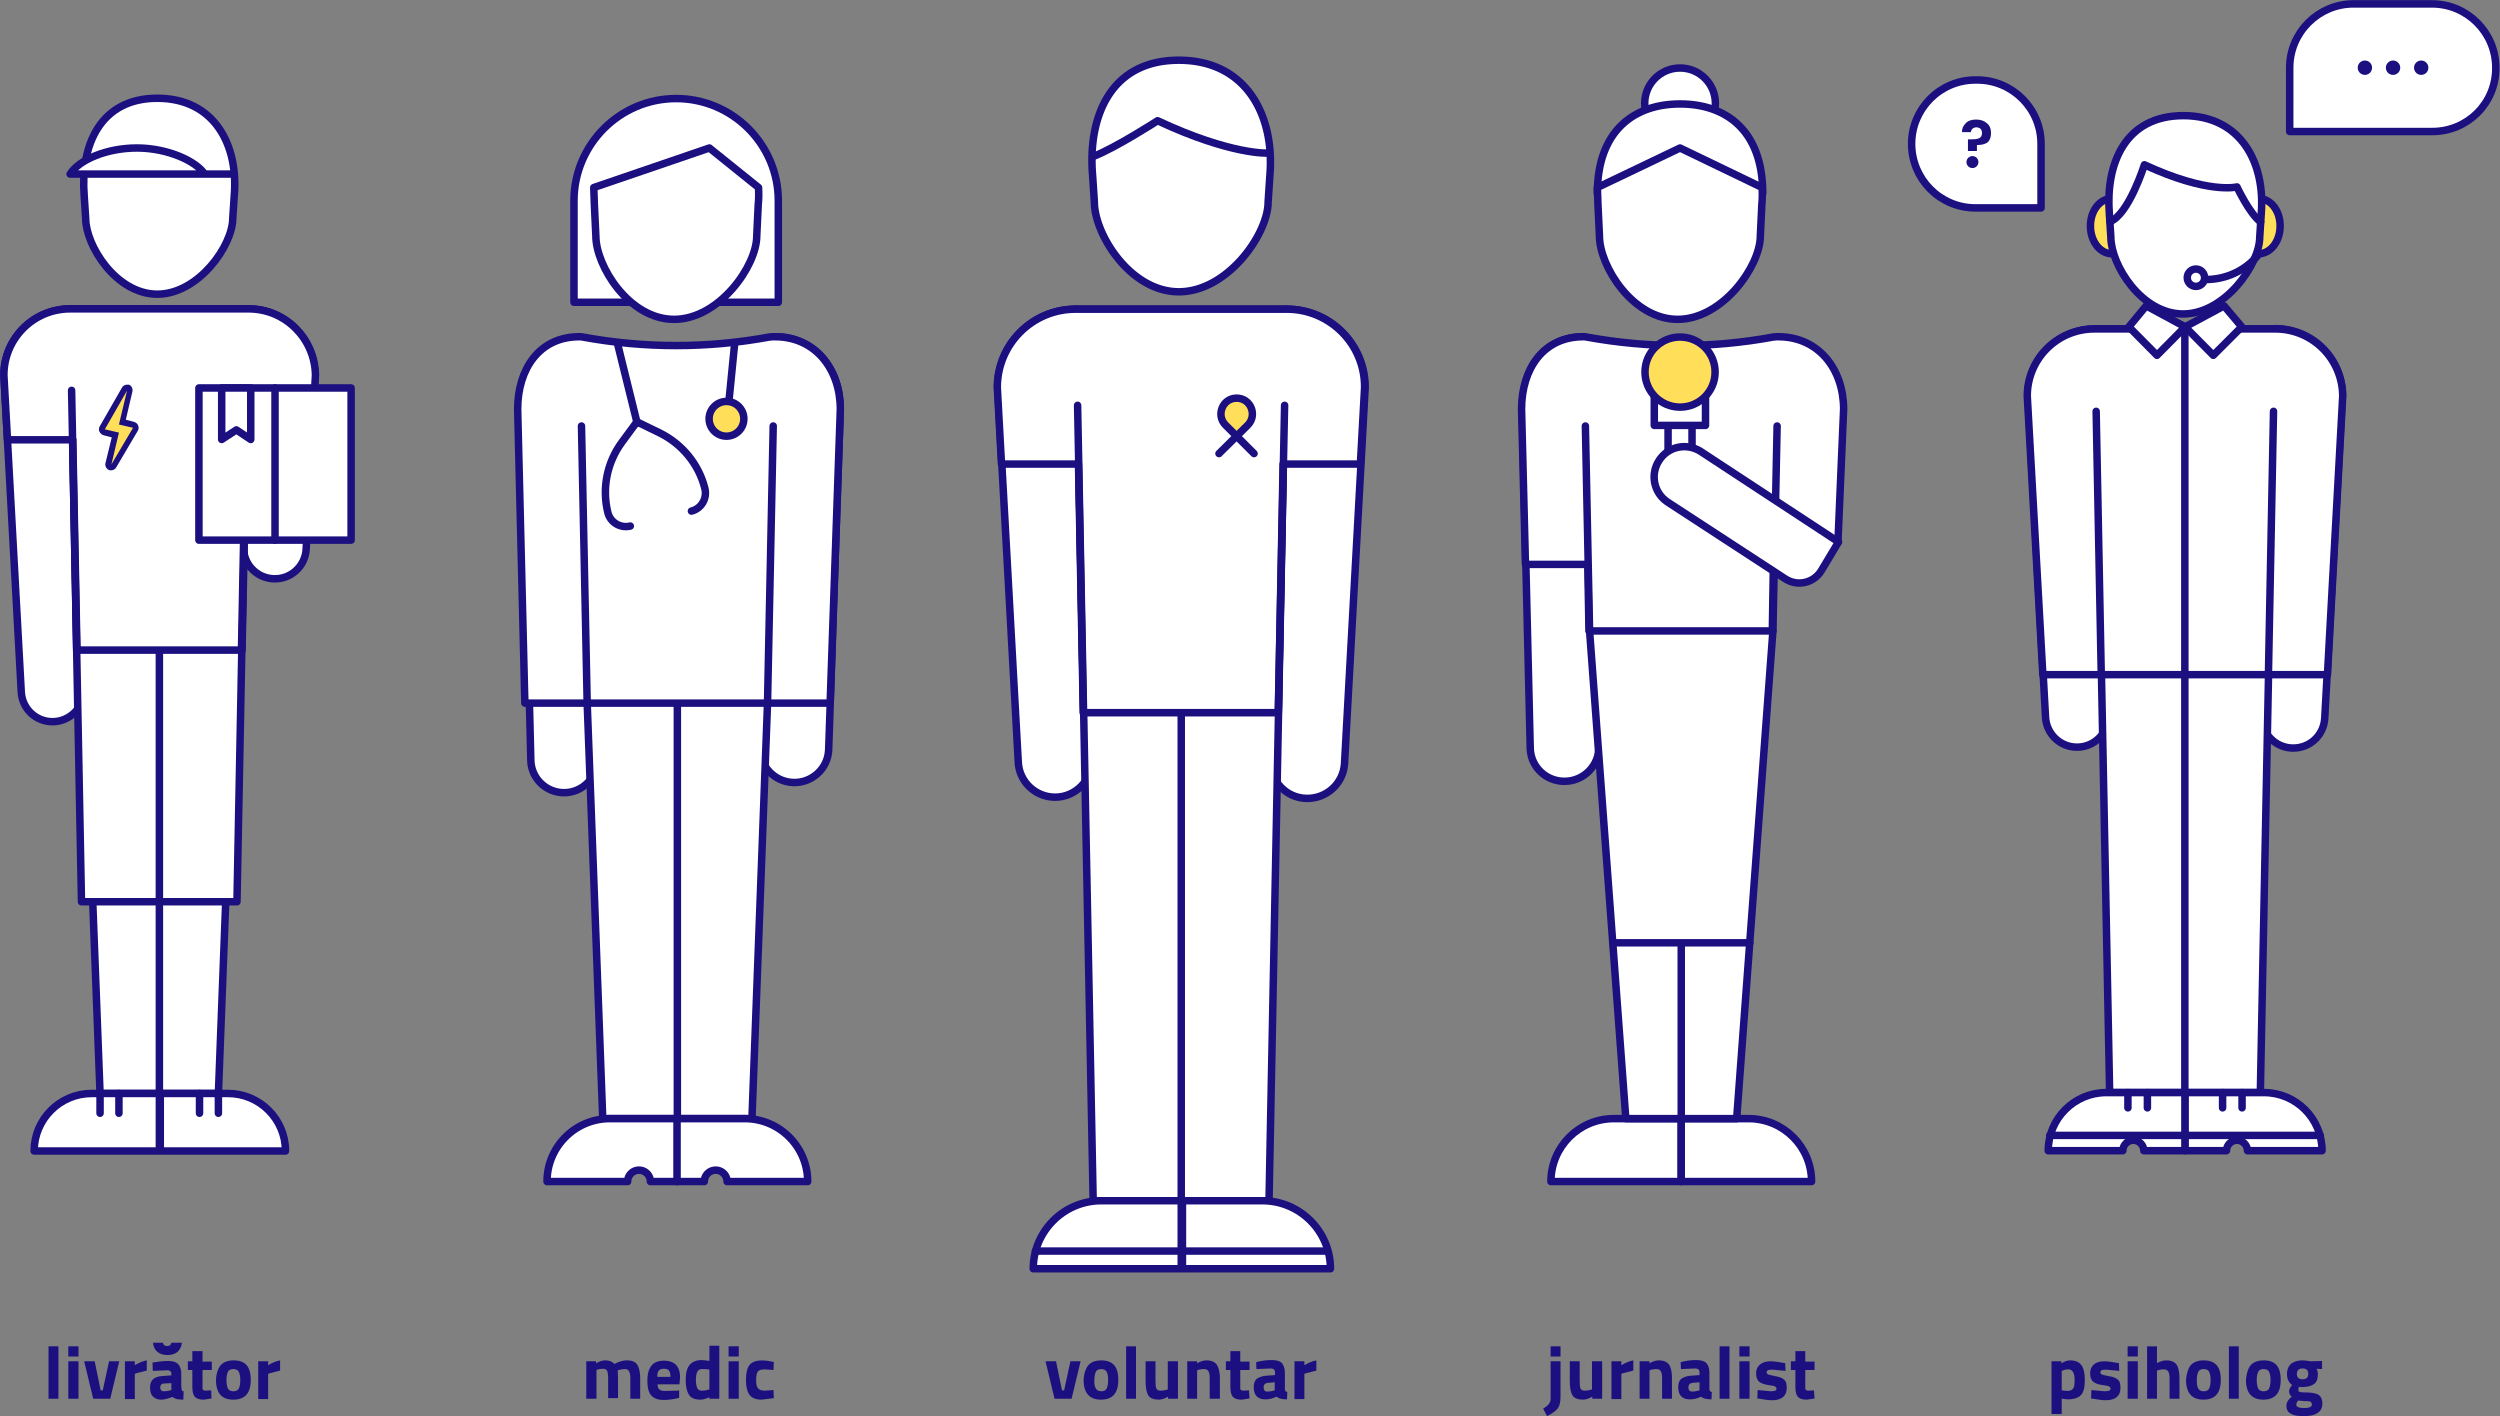 <svg xmlns="http://www.w3.org/2000/svg" xmlns:xlink="http://www.w3.org/1999/xlink" viewBox="0 0 834.5 472.7"><rect x="0" y="0" width="834.5" height="472.7" fill="#808080" stroke="none"/><style><![CDATA[.F{stroke-linecap:round}.G{fill:#fff}.H{fill:none}.I{stroke-miterlimit:10}.J{stroke:#1c1080}.K{stroke-width:2.5}.L{stroke-linejoin:round}.M{fill:#ffde59}.N{fill:#1c1080}]]></style><g class="G I J K L"><path d="M52.5 98.2c13.7 0 25.2-16.2 25.2-25.4l.5-7.6c1.4-16.6-6.5-32.4-25.7-32.4S26.8 48.7 28.1 65.3l.5 7.6c0 9.1 10.2 25.3 23.9 25.3zm-35 142.7h0c-5.5 0-10.1-4.3-10.4-9.9L1.3 125.2c0-12.2 9.9-22.1 22.1-22.1h0l4.6 127c.2 5.9-4.6 10.8-10.5 10.8z"/><path d="M91.4 193.2h0c5.7.2 10.5-4.2 10.8-9.9l2.9-58.1c0-12.2-9.9-22.1-22.1-22.1h0l-1.7 79.3c-.2 5.8 4.3 10.6 10.1 10.8zM72.9 365H33.4l-10-261.9h59.5z"/><path d="M79.1 301H27.2l-3.8-197.9h59.5z"/></g><path d="M53.2 365V217.1" class="F H I J K L"/><path d="M53.2 384.2H11.4c0-10.6 8.6-19.2 19.2-19.2h22.6v19.2zm.3 0h41.8c0-10.6-8.6-19.2-19.2-19.2H53.5v19.2zM83 103.1h0-59.6c-12.2 0-22.1 9.9-22.1 22.1l1.2 21.6h21.8l1.4 70.2h55.1l1.4-70.2h21.9l1.2-21.6c-.2-12.2-10.1-22.1-22.3-22.1z" class="G I J K L"/><path d="M25.6 217.1l-1.7-86.8m56.7 86.8l1.7-86.8" class="F H I J K L"/><path d="M77.8,58.1H23.4c3-4.8,12.3-8.7,22.3-8.7c10.3,0,19.8,4.4,22.6,8.7" class="F G I J K L"/><path d="M37.2 155.9c-.1 0-.3 0-.4-.1-.5-.2-.7-.7-.6-1.2l2.3-9.6-3.7-.9c-.3-.1-.6-.3-.7-.6s-.1-.6.1-.9l7.4-12.9c.2-.3.5-.5.9-.5.1 0 .2 0 .4.1.5.2.7.7.6 1.2L41 140.9l3.7.9c.3.1.6.3.7.6s.1.6-.1.9l-7.2 12.2c-.2.3-.5.4-.9.4z" class="M"/><path d="M42.4 130.4l-2.7 11.3 4.7 1.1-7.2 12.2 2.5-10.6-4.7-1.1 7.4-12.9m0-2c-.7 0-1.4.4-1.7 1l-7.4 12.9c-.3.5-.4 1.2-.1 1.8s.8 1 1.4 1.2l2.7.7-2.1 8.6c-.2 1 .3 1.9 1.2 2.3.2.1.5.1.7.1.7 0 1.4-.4 1.7-1l7.2-12.2c.3-.5.4-1.2.1-1.8-.2-.6-.8-1-1.4-1.2l-2.7-.7 2.2-9.4c.2-1-.3-2-1.2-2.3h-.6zm0 4h0z" class="N"/><g class="J K L"><g class="I"><path d="M66.4 129.5h50.8v50.8H66.4z" class="G"/><path d="M91.8 129.5v50.8" class="F H"/><path d="M83.7 146.7l-4.8-3.2-4.9 3.2v-17.2h9.7z" class="G"/><path d="M33.4 365v6.6m6.3-6.6v6.6m26.9-6.6v6.6m6.3-6.6v6.6" class="F H"/><g class="G"><path d="M188.3 264.6h0c-5.9 0-10.8-4.6-11.1-10.5l-2.7-110.2c0-13 7-23.5 20-23.5h0l4.9 132.7c.2 6.3-4.9 11.5-11.1 11.5zm76.5-3.4h0c6.2.2 11.5-4.6 11.8-10.8l3.9-113.8c0-13.4-8.4-24.2-21.8-24.2h0l-5 137c-.2 6.3 4.8 11.6 11.1 11.8z"/><path d="M256.2 234.7L251 373.4h-49.8L196 234.7" class="F"/><path d="M259.8 100.9h-68.2V67c0-18.8 15.3-34.1 34.1-34.1h0c18.8 0 34.1 15.3 34.1 34.1v33.9z"/><path d="M236.8 49.4l-38.6 13.2.2 5.7.5 10.5c0 10 11.1 27.8 26.1 27.8s27.6-17.8 27.6-27.8l.5-10.5c.2-1.9.2-3.8.1-5.7l-16.4-13.2z"/></g><path d="M226.1 373.4V234.7" class="F H"/><g class="G"><path d="M256.8 112.5c-20.6 3.8-41.6 3.8-62.3 0-.4-.1-.8-.1-1.1-.1h0c-13.4 0-20.6 10.8-20.6 24.2l2.4 98.1h101.9l3.4-98.1c0-13.4-8.4-24.2-21.8-24.2h0-.8c-.3 0-.6.1-1.1.1z"/><path d="M194.1 142.2l1.9 92.5m60.2 0l1.9-92.5" class="F"/></g><path d="M245.2 115l-1.9 19.1m-30.6 7.2l-6.5-26.3" class="H F"/></g><circle cx="242.5" cy="139.8" r="5.8" class="M"/><g class="I"><path d="M212.6 140.8l-5 6.8c-5 6.8-6.7 15.4-4.7 23.5h0c.8 3.3 4.2 5.3 7.5 4.5h0m2.2-34.8l7.6 3.7c7.5 3.7 13.1 10.5 15.1 18.6h0c.8 3.3-1.2 6.7-4.5 7.5h0" class="F H"/><g class="G"><path d="M226.1 373.4h-22.5c-11.6 0-21 9.4-21 21h26.9a3.8 3.8 0 0 1 7.6 0h9.1v-21z"/><path d="M226.1 373.4h22.5c11.6 0 21 9.4 21 21h0-26.9a3.8 3.8 0 0 0-7.6 0H226v-21zm167.4-276c16.2 0 29.8-19.2 29.8-30l.6-9c1.6-19.6-7.7-38.3-30.4-38.3s-30.4 18.7-28.8 38.3l.6 9c0 10.8 12 30 28.2 30z"/><path d="M365,52.2c7.3-2.8,21.4-11.9,21.4-11.9c24.8,11.6,37,10.8,37,10.8" class="F"/><path d="M352.2 266.1h0c-6.5 0-12-5.1-12.3-11.7L333 129.3c0-14.4 11.7-26.1 26.1-26.1h0l5.4 150.1c.2 7-5.4 12.8-12.3 12.8zm83.8.4h0c6.7.2 12.4-4.9 12.8-11.6l6.9-125.6c0-14.4-11.7-26.1-26.1-26.1h0l-5.4 150.6c-.3 6.8 5 12.5 11.8 12.7z"/><path d="M423.6 400.8h-58.7l-5.8-297.6h70.3z"/></g><path d="M394.3 400.8V237.9" class="F H"/><path d="M394.3 423.5h-49.4c0-12.5 10.2-22.7 22.7-22.7h26.7v22.7zm.4 0h49.4c0-12.5-10.2-22.7-22.7-22.7h-26.7v22.7zm34.8-320.3h0H359c-14.4 0-26.1 11.7-26.1 26.1l1.4 25.6H360l1.6 83h65.1l1.6-83h25.8l1.4-25.6c.1-14.4-11.6-26.1-26-26.1z" class="G"/><path d="M361.7 237.9l-2-102.6m67 102.6l2.1-102.6" class="F H"/></g></g><path d="M412.8 145.6l-3.7-3.7c-3.3-3.3-1-9 3.7-9h0c4.7 0 7 5.7 3.7 9l-3.7 3.7" class="M"/><g class="I J K L"><path d="M418.6 151.4l-9.5-9.5c-3.3-3.3-1-9 3.7-9h0c4.7 0 7 5.7 3.7 9l-9.6 9.5m-61.3 266.2h97.2" class="F H"/><path d="M811.9 43.9h-47.6V22.6c0-11.8 9.6-21.3 21.3-21.3h26.2c11.8 0 21.3 9.6 21.3 21.3h0c.1 11.8-9.4 21.3-21.2 21.3z" class="G"/></g><g class="N"><circle cx="789.4" cy="22.6" r="2.4"/><circle cx="798.8" cy="22.6" r="2.4"/><circle cx="808.2" cy="22.6" r="2.4"/></g><path d="M659.4 69.4h21.9V48c0-11.8-9.6-21.3-21.3-21.3h-.6c-11.8 0-21.3 9.6-21.3 21.3h0c0 11.8 9.5 21.4 21.3 21.4z" class="G I J K L"/><g class="N"><circle cx="658.4" cy="54.1" r="2"/><path d="M664.6 44.4c0-1.4-.4-2.5-1.4-3.3-.9-.8-2.1-1.2-3.6-1.2s-2.7.4-3.5 1.3c-.8.8-1.2 1.7-1.2 2.9h3c0-.5.2-.8.5-1.1s.8-.5 1.3-.5c.6 0 1 .2 1.4.5.3.3.5.8.5 1.4 0 .8-.3 1.4-.9 1.7s-1.4.4-2.6.4h-1.2v3.9h3v-2h.3c1.5 0 2.7-.4 3.4-1 .6-.6 1-1.6 1-3z"/></g><g class="J K L"><g class="I"><path d="M705.3 84.7c-4 .2-7.3-3.7-7.5-8.8s2.8-9.4 6.8-9.6m49 18.4c4 .2 7.3-3.7 7.5-8.8s-2.8-9.4-6.8-9.6" class="F M"/><g class="G"><path d="M728.7 104.8c13.9 0 25.6-16.5 25.6-25.7l.5-7.7c1.4-16.8-6.6-32.8-26-32.8s-26 16-24.7 32.8l.5 7.7c0 9.3 10.2 25.7 24.1 25.7z"/><path d="M704.3,74c6.3-2.4,11.5-19,11.5-19c21.3,9.9,30.9,7.4,30.9,7.4s4.1,8.8,7.9,11.7" class="F"/><path d="M693.3 249.4h0c-5.6 0-10.2-4.4-10.5-10l-5.9-107.2c0-12.4 10-22.4 22.4-22.4h0l4.6 128.6c.1 6-4.6 11-10.6 11zm71.8.3h0c5.8.2 10.6-4.2 10.9-10l5.9-107.6c0-12.4-10-22.4-22.4-22.4h0l-4.6 129c-.2 5.9 4.4 10.8 10.2 11z"/><path d="M754.5 364.7h-50.3l-5-254.9h60.3z"/></g><path d="M729.3 364.7V225.2" class="F H"/><path d="M759.5 109.8h0-60.4c-12.4 0-22.4 10-22.4 22.4l5.2 93h95l5.1-93c-.1-12.4-10.1-22.4-22.5-22.4z" class="G"/><path d="M729.3 225.2V109.8" class="F H"/><g class="G"><path d="M729.4 109.1l-9.4 9.5-9.4-9.5 5.8-7z"/><path d="M748.3 109.1l-9.5 9.5-9.4-9.5 13-7z"/></g><path d="M701.4 225.2l-1.7-87.9m57.5 87.9l1.7-87.9" class="F H"/><g class="G"><path d="M729.3 364.7h-26.2c-10.7 0-19.4 8.7-19.4 19.4h24.9c0-1.9 1.6-3.5 3.5-3.5s3.5 1.6 3.5 3.5h13.8v-19.4z"/><path d="M729.5 364.7h26.2c10.7 0 19.4 8.7 19.4 19.4h-24.9c0-1.9-1.6-3.5-3.5-3.5s-3.5 1.6-3.5 3.5h-13.8v-19.4z"/></g><path d="M754.1,84.7c-4.5,5.7-11.1,8.6-17.8,8.6" class="F H"/></g><circle cx="733" cy="92.7" r="2.9" class="G"/><g class="I"><g class="F H"><path d="M684.2 379h90.3m-64.2-14.3v5.1"/><path d="M716.8 364.7v5.1m25.1-5.1v5.1m6.5-5.1v5.1"/></g><g class="G"><path d="M561.2 373.4h-22.5c-11.6 0-21 9.4-21 21h43.5v-21z"/><path d="M561.2 373.4h22.5c11.6 0 21 9.4 21 21h0-43.5v-21zm-39-112.6h0c-6.1 0-11.1-4.7-11.4-10.8l-2.7-113.4c0-13.4 7.2-24.2 20.6-24.2h0l5 136.6c.2 6.5-5 11.8-11.5 11.8z"/><path d="M591.8 210.6l-12.1 162.8h-37l-12.1-162.8" class="F"/></g></g><circle cx="560.8" cy="34.5" r="11.8" class="G"/><g class="I"><path d="M533.2,64.5c0-21,12.4-29.8,27.6-29.8h0c15.3,0,27.6,8.8,27.6,29.8H533.2z" class="G"/><path d="M560.8 49.4l-27.6 13.2.2 5.7.5 10.5c0 10 11.1 27.8 26.1 27.8s27.6-17.8 27.6-27.8l.5-10.5c.2-1.9.2-3.8.1-5.7l-27.4-13.2z" class="G"/><path d="M561.2 373.4v-58" class="F H"/><g class="G"><path d="M591.9 112.5c-20.6 3.8-41.6 3.8-62.3 0-.4-.1-.8-.1-1.1-.1h0c-13.4 0-20.6 10.8-20.6 24.2l1.3 51.8H530l.4 22.2h61.2l.5-31.1 21.4 1.6 1.9-44.5c0-13.4-8.4-24.2-21.8-24.2h0-.6c-.3 0-.6.1-1.1.1z"/><path d="M529.2 142.2l1.4 68.4m61.2 0l1.4-68.4" class="F"/></g><path d="M538.4 314.7h45.7" class="F H"/><g class="G"><path d="M556.8 139.9h8v23.3h-8z"/><path d="M553.8 153.7h0c-3 4.6-1.8 10.7 2.7 13.8l39.4 25.7c4.1 2.7 9.6 1.4 12.1-2.8l5.7-9.5-46-30.2c-4.7-3-10.9-1.7-13.9 3zm-1.6-21.1h17.1v9.4h-17.1z"/></g></g><circle cx="560.8" cy="124.2" r="11.7" class="M"/></g><g class="N"><path d="M16.2,466.9v-17.5h3.3v17.5H16.2z"/><use xlink:href="#B"/><path d="M28.1 454.4h3.5l2 9.7h.7l2.1-9.7h3.4l-3 12.5h-5.7l-3-12.5zm13.6 12.5v-12.5H45v1.3c1.4-.8 2.7-1.4 4-1.6v3.4l-3.5.9-.5.2v8.4h-3.3zm18.9-3.8c0 .5 0 .8.1 1s.3.3.6.3l-.1 2.8c-1 0-1.7-.1-2.2-.2-.4-.1-.9-.3-1.4-.7l-.6.2c-1.2.4-2.2.7-3.2.7-1.2 0-2.1-.4-2.8-1.1s-.9-1.7-.9-3 .4-2.2 1.1-2.8 1.8-.9 3.3-1l2.7-.2v-.6c0-.3-.1-.6-.4-.8s-.5-.3-.9-.3l-4.9.2-.1-2.8.9-.1c1.8-.3 3.2-.4 4.3-.4 1.5 0 2.6.3 3.3 1s1.1 1.8 1.1 3.3v4.5zm-6.2-14.9c.1.7.6 1.1 1.4 1.1s1.3-.4 1.4-1.1h3.5c-.1 1.2-.6 2.2-1.4 3-.8.7-2 1.1-3.4 1.1-1.5 0-2.6-.4-3.4-1.1s-1.3-1.7-1.4-3h3.3zm.2 16.2c.7 0 1.6-.1 2.6-.4v-2.3l-2.3.1c-.9 0-1.4.5-1.4 1.3s.4 1.3 1.1 1.3zm16.1-7.1h-3.1v6.2a.55.55 0 0 0 .3.5c.2.1.4.2.7.2l1.9-.1.1 2.7-2.5.4c-1.5 0-2.5-.3-3.1-1s-.8-1.9-.8-3.7v-5.2h-1.5v-2.9h1.5V451h3.4v3.5h3.1v2.8zm2.9-1.5c.9-1.1 2.4-1.7 4.4-1.7 2.1 0 3.5.6 4.4 1.7s1.3 2.7 1.3 4.8c0 4.4-1.9 6.6-5.8 6.6s-5.8-2.2-5.8-6.6c.1-2 .6-3.6 1.5-4.8zm2.5 7.7c.3.6 1 .9 1.8.9s1.5-.3 1.8-.9.5-1.5.5-2.8-.2-2.2-.5-2.8-1-.9-1.8-.9-1.5.3-1.8.9-.5 1.5-.5 2.8c0 1.2.2 2.2.5 2.8z"/><use xlink:href="#C"/><path d="M199.1 466.9h-3.4v-12.5h3.3v.7c1.1-.7 2.1-1 3-1 1.3 0 2.4.4 3.1 1.2 1.5-.8 2.9-1.2 4.2-1.2 1.7 0 2.8.5 3.4 1.4.6 1 1 2.5 1 4.6v6.8h-3.3v-6.7c0-1.1-.1-1.9-.4-2.4-.2-.5-.7-.8-1.4-.8-.5 0-1.2.1-2 .3l-.4.1.1 2.8v6.5H203v-6.4c0-1.2-.1-2.1-.3-2.6s-.7-.8-1.4-.8a6.28 6.28 0 0 0-1.9.3l-.3.1v9.6zm21-3.1c.4.3 1 .5 1.7.5l4.2-.1.7-.1v2.5c-1.9.5-3.7.7-5.2.7-1.9 0-3.2-.5-4.1-1.5s-1.3-2.6-1.3-4.9c0-4.5 1.8-6.7 5.5-6.7 3.6 0 5.4 1.9 5.4 5.6l-.2 2.3h-7.3c0 .8.2 1.3.6 1.7zm3.7-4.2c0-1-.2-1.7-.5-2.1s-.9-.6-1.7-.6-1.3.2-1.7.6c-.3.4-.5 1.1-.5 2.1h4.4zm16.3-10.2v17.5h-3.3v-.5c-1.2.5-2.2.8-3 .8-1.8 0-3.1-.5-3.8-1.6s-1.1-2.7-1.1-5 .4-3.9 1.3-5c.9-1 2.2-1.6 3.9-1.6.5 0 1.3.1 2.2.2l.5.1v-5.1h3.3zm-3.7 14.5l.4-.1v-6.6c-.9-.2-1.7-.2-2.5-.2-1.4 0-2 1.2-2 3.6 0 1.3.2 2.2.5 2.8s.8.8 1.5.8 1.3-.1 2.1-.3z"/><use xlink:href="#B" x="220.4"/><path d="M254.3 454.1c.9 0 2 .1 3.3.4l.7.1-.1 2.7-2.9-.2c-1.2 0-1.9.2-2.3.7s-.6 1.4-.6 2.8.2 2.3.6 2.8 1.1.8 2.3.8l2.9-.2.1 2.7-4.1.5c-1.8 0-3.2-.5-4-1.6s-1.2-2.7-1.2-5 .4-4 1.2-5c.9-1 2.3-1.5 4.1-1.5zm94.7.3h3.5l2 9.7h.7l2.1-9.7h3.4l-3 12.5H352l-3-12.5zm14.2 1.4c.9-1.1 2.4-1.7 4.4-1.7s3.5.6 4.4 1.7 1.3 2.7 1.3 4.8c0 4.4-1.9 6.6-5.8 6.6-3.8 0-5.8-2.2-5.8-6.6.1-2 .6-3.6 1.5-4.8zm2.6 7.7c.3.6 1 .9 1.8.9.9 0 1.5-.3 1.8-.9s.5-1.5.5-2.8-.2-2.2-.5-2.8-1-.9-1.8-.9c-.9 0-1.5.3-1.8.9s-.5 1.5-.5 2.8c-.1 1.2.1 2.2.5 2.8zm10.1 3.4v-17.5h3.3v17.5h-3.3z"/><use xlink:href="#D"/><path d="M399.7 466.9h-3.4v-12.5h3.3v.7c1.1-.7 2.2-1 3.1-1 1.7 0 2.8.5 3.5 1.5.6 1 1 2.5 1 4.5v6.8h-3.4v-6.7c0-1.1-.1-1.9-.4-2.4-.2-.5-.8-.8-1.5-.8s-1.3.1-2 .3l-.3.1v9.5zm17.4-9.6H414v6.2a.55.55 0 0 0 .3.5c.2.1.4.2.7.2l1.9-.1.2 2.7-2.5.4c-1.5 0-2.5-.3-3.1-1s-.8-1.9-.8-3.7v-5.2h-1.5v-2.9h1.5V451h3.3v3.5h3.1v2.8zm11.8 1v5.2c0 .4.1.7.2.8.1.2.3.3.6.3l-.1 2.5a9.49 9.49 0 0 1-2-.2 3.4 3.4 0 0 1-1.5-.7c-1.2.6-2.4.9-3.7.9-2.6 0-3.9-1.4-3.9-4.1 0-1.3.4-2.3 1.1-2.8s1.8-.9 3.3-1l2.7-.2v-.8c0-.5-.1-.9-.4-1.1s-.6-.3-1.1-.3l-4.7.2-.1-2.3c1.8-.5 3.5-.7 5.1-.7s2.8.3 3.5 1c.6.8 1 1.9 1 3.3zm-5.7 3.3c-.9.1-1.4.6-1.4 1.5s.4 1.4 1.2 1.4c.6 0 1.3-.1 2.1-.3l.4-.1v-2.7l-2.3.2z"/><use xlink:href="#C" x="345.9"/><path d="M517.6 466.3v-11.9h3.3v11.9c0 1.7-.3 3-.9 3.8s-1.8 1.7-3.6 2.6l-1.3-2.5c.8-.5 1.3-.9 1.6-1.2s.5-.6.7-1 .2-.9.2-1.7zm0-13.5v-3.4h3.3v3.4h-3.3z"/><use xlink:href="#D" x="141.6"/><use xlink:href="#C" x="451.7"/><path d="M550.6 466.9h-3.3v-12.5h3.3v.7c1.1-.7 2.2-1 3.1-1 1.7 0 2.8.5 3.5 1.5.6 1 .9 2.5.9 4.5v6.8h-3.3v-6.7c0-1.1-.1-1.9-.4-2.4-.2-.5-.8-.8-1.5-.8s-1.3.1-2 .3l-.3.1v9.5zm20-8.6v5.2c0 .4.1.7.2.8.1.2.3.3.6.3l-.1 2.5a9.49 9.49 0 0 1-2-.2 3.4 3.4 0 0 1-1.5-.7c-1.2.6-2.4.9-3.7.9-2.6 0-3.9-1.4-3.9-4.1 0-1.3.4-2.3 1.1-2.8s1.8-.9 3.3-1l2.7-.2v-.8c0-.5-.1-.9-.4-1.1s-.6-.3-1.1-.3l-4.7.2-.1-2.3c1.8-.5 3.5-.7 5.1-.7s2.8.3 3.5 1c.7.8 1 1.9 1 3.3zm-5.6 3.3c-.9.1-1.4.6-1.4 1.5s.4 1.4 1.2 1.4c.6 0 1.3-.1 2.1-.3l.4-.1v-2.7l-2.3.2zm9 5.3v-17.5h3.3v17.5H574z"/><use xlink:href="#B" x="557.8"/><path d="M596 457.6l-4.3-.4c-.8 0-1.4.1-1.6.2s-.4.4-.4.7.2.5.5.7c.3.1 1.2.3 2.5.6 1.3.2 2.3.6 2.9 1.2.6.5.8 1.4.8 2.7 0 2.7-1.7 4.1-5 4.1-1.1 0-2.4-.2-4-.5l-.8-.1.1-2.8 4.3.4c.8 0 1.4-.1 1.6-.2.3-.2.4-.4.4-.7s-.2-.5-.5-.7-1.1-.3-2.4-.5-2.3-.6-2.9-1.1-1-1.4-1-2.8c0-1.3.5-2.3 1.4-3s2.1-1 3.5-1c1 0 2.3.2 4 .5l.8.1.1 2.6zm9.7-.3h-3.1v6.2a.55.55 0 0 0 .3.5c.2.1.4.2.7.2l1.9-.1.2 2.7-2.5.4c-1.5 0-2.5-.3-3.1-1s-.8-1.9-.8-3.7v-5.2h-1.5v-2.9h1.5V451h3.3v3.5h3.1v2.8zm79.1 14.9v-17.8h3.3v.7c1.1-.7 2-1 2.9-1 1.7 0 2.9.5 3.7 1.5s1.2 2.7 1.2 5.1-.4 4.1-1.3 5-2.3 1.4-4.3 1.4c-.6 0-1.1-.1-1.8-.2h-.3v5.1h-3.4zm5.6-15.1c-.6 0-1.2.1-1.9.4l-.3.1v6.5l1.8.2c1 0 1.6-.3 2-.8s.5-1.5.5-2.9c0-2.3-.7-3.5-2.1-3.5zm17 .5l-4.3-.4c-.8 0-1.4.1-1.6.2s-.4.4-.4.7.2.5.5.7 1.2.3 2.5.6c1.3.2 2.3.6 2.9 1.2.6.5.8 1.4.8 2.7 0 2.7-1.7 4.1-5 4.1-1.1 0-2.4-.2-4-.5l-.8-.1.1-2.8 4.3.4c.8 0 1.4-.1 1.7-.2.3-.2.4-.4.4-.7s-.2-.5-.5-.7-1.1-.3-2.4-.5-2.3-.6-2.9-1.1-1-1.4-1-2.8c0-1.3.5-2.3 1.3-3 .9-.7 2.1-1 3.5-1 1 0 2.3.2 4 .5l.8.1.1 2.6z"/><use xlink:href="#B" x="687.4"/><path d="M720 466.9h-3.3v-17.5h3.3v5.6c1.2-.6 2.2-.9 3.1-.9 1.7 0 2.8.5 3.5 1.5.6 1 .9 2.5.9 4.5v6.8h-3.3v-6.7c0-1.1-.1-1.8-.4-2.3-.2-.5-.8-.8-1.5-.8s-1.3.1-2 .3l-.3.1v9.4zm11.2-11.1c.9-1.1 2.4-1.7 4.4-1.7s3.5.6 4.4 1.7 1.3 2.7 1.3 4.8c0 4.4-1.9 6.6-5.8 6.6-3.8 0-5.8-2.2-5.8-6.6.2-2 .6-3.6 1.5-4.8zm2.6 7.7c.3.6 1 .9 1.8.9.9 0 1.5-.3 1.8-.9s.5-1.5.5-2.8-.2-2.2-.5-2.8-1-.9-1.8-.9c-.9 0-1.5.3-1.8.9s-.5 1.5-.5 2.8c0 1.2.1 2.2.5 2.8zm10.2 3.4v-17.5h3.3v17.5H744zm7.2-11.1c.9-1.1 2.4-1.7 4.4-1.7 2.1 0 3.5.6 4.4 1.7s1.3 2.7 1.3 4.8c0 4.4-1.9 6.6-5.8 6.6-3.8 0-5.8-2.2-5.8-6.6.2-2 .6-3.6 1.5-4.8zm2.6 7.7c.3.6 1 .9 1.8.9.9 0 1.5-.3 1.8-.9s.5-1.5.5-2.8-.2-2.2-.5-2.8-1-.9-1.8-.9c-.9 0-1.5.3-1.8.9s-.5 1.5-.5 2.8c0 1.2.2 2.2.5 2.8zm21.4 5c0 1.4-.5 2.5-1.7 3.2-1.1.7-2.6 1-4.5 1s-3.3-.2-4.3-.8c-1-.5-1.5-1.4-1.5-2.7 0-1 .6-2 1.8-3-.6-.4-.9-1.1-.9-1.9 0-.3.2-.9.8-1.7l.2-.3c-1.1-.8-1.7-2-1.7-3.6s.5-2.7 1.4-3.5c1-.7 2.2-1.1 3.8-1.1.7 0 1.4.1 2.1.2l.4.1 4-.1v2.7l-1.9-.1a2.79 2.79 0 0 1 .5 1.7c0 1.7-.4 2.8-1.3 3.4-.8.6-2.2 1-4 1-.4 0-.7 0-1-.1-.2.4-.2.8-.2 1.1s.1.5.4.6 1 .2 2 .2c2.1 0 3.5.3 4.3.8s1.3 1.5 1.3 2.9zm-8.7.4c0 .7.9 1.1 2.6 1.1 1.8 0 2.6-.4 2.6-1.2 0-.4-.2-.7-.5-.9s-.9-.2-1.9-.2l-2.2-.2c-.3.4-.6.9-.6 1.4zm.2-10.3c0 1.2.6 1.8 1.9 1.8s1.9-.6 1.9-1.8-.6-1.8-1.9-1.8c-1.2 0-1.9.6-1.9 1.8z"/></g><defs ><path id="B" d="M22.8 452.8v-3.4h3.4v3.4h-3.4zm0 14.1v-12.5h3.4v12.5h-3.4z"/><path id="C" d="M86.2 466.9v-12.5h3.3v1.3c1.4-.8 2.7-1.4 4-1.6v3.4l-3.5.9-.5.2v8.4h-3.3z"/><path id="D" d="M389.9 454.4h3.3v12.5h-3.3v-.7c-1.2.7-2.2 1-3.1 1-1.7 0-2.9-.5-3.5-1.4-.6-1-.9-2.6-.9-4.8v-6.6h3.3v6.6c0 1.2.1 2.1.3 2.5.2.5.7.7 1.4.7s1.4-.1 2.1-.3l.3-.1v-9.4z"/></defs></svg>